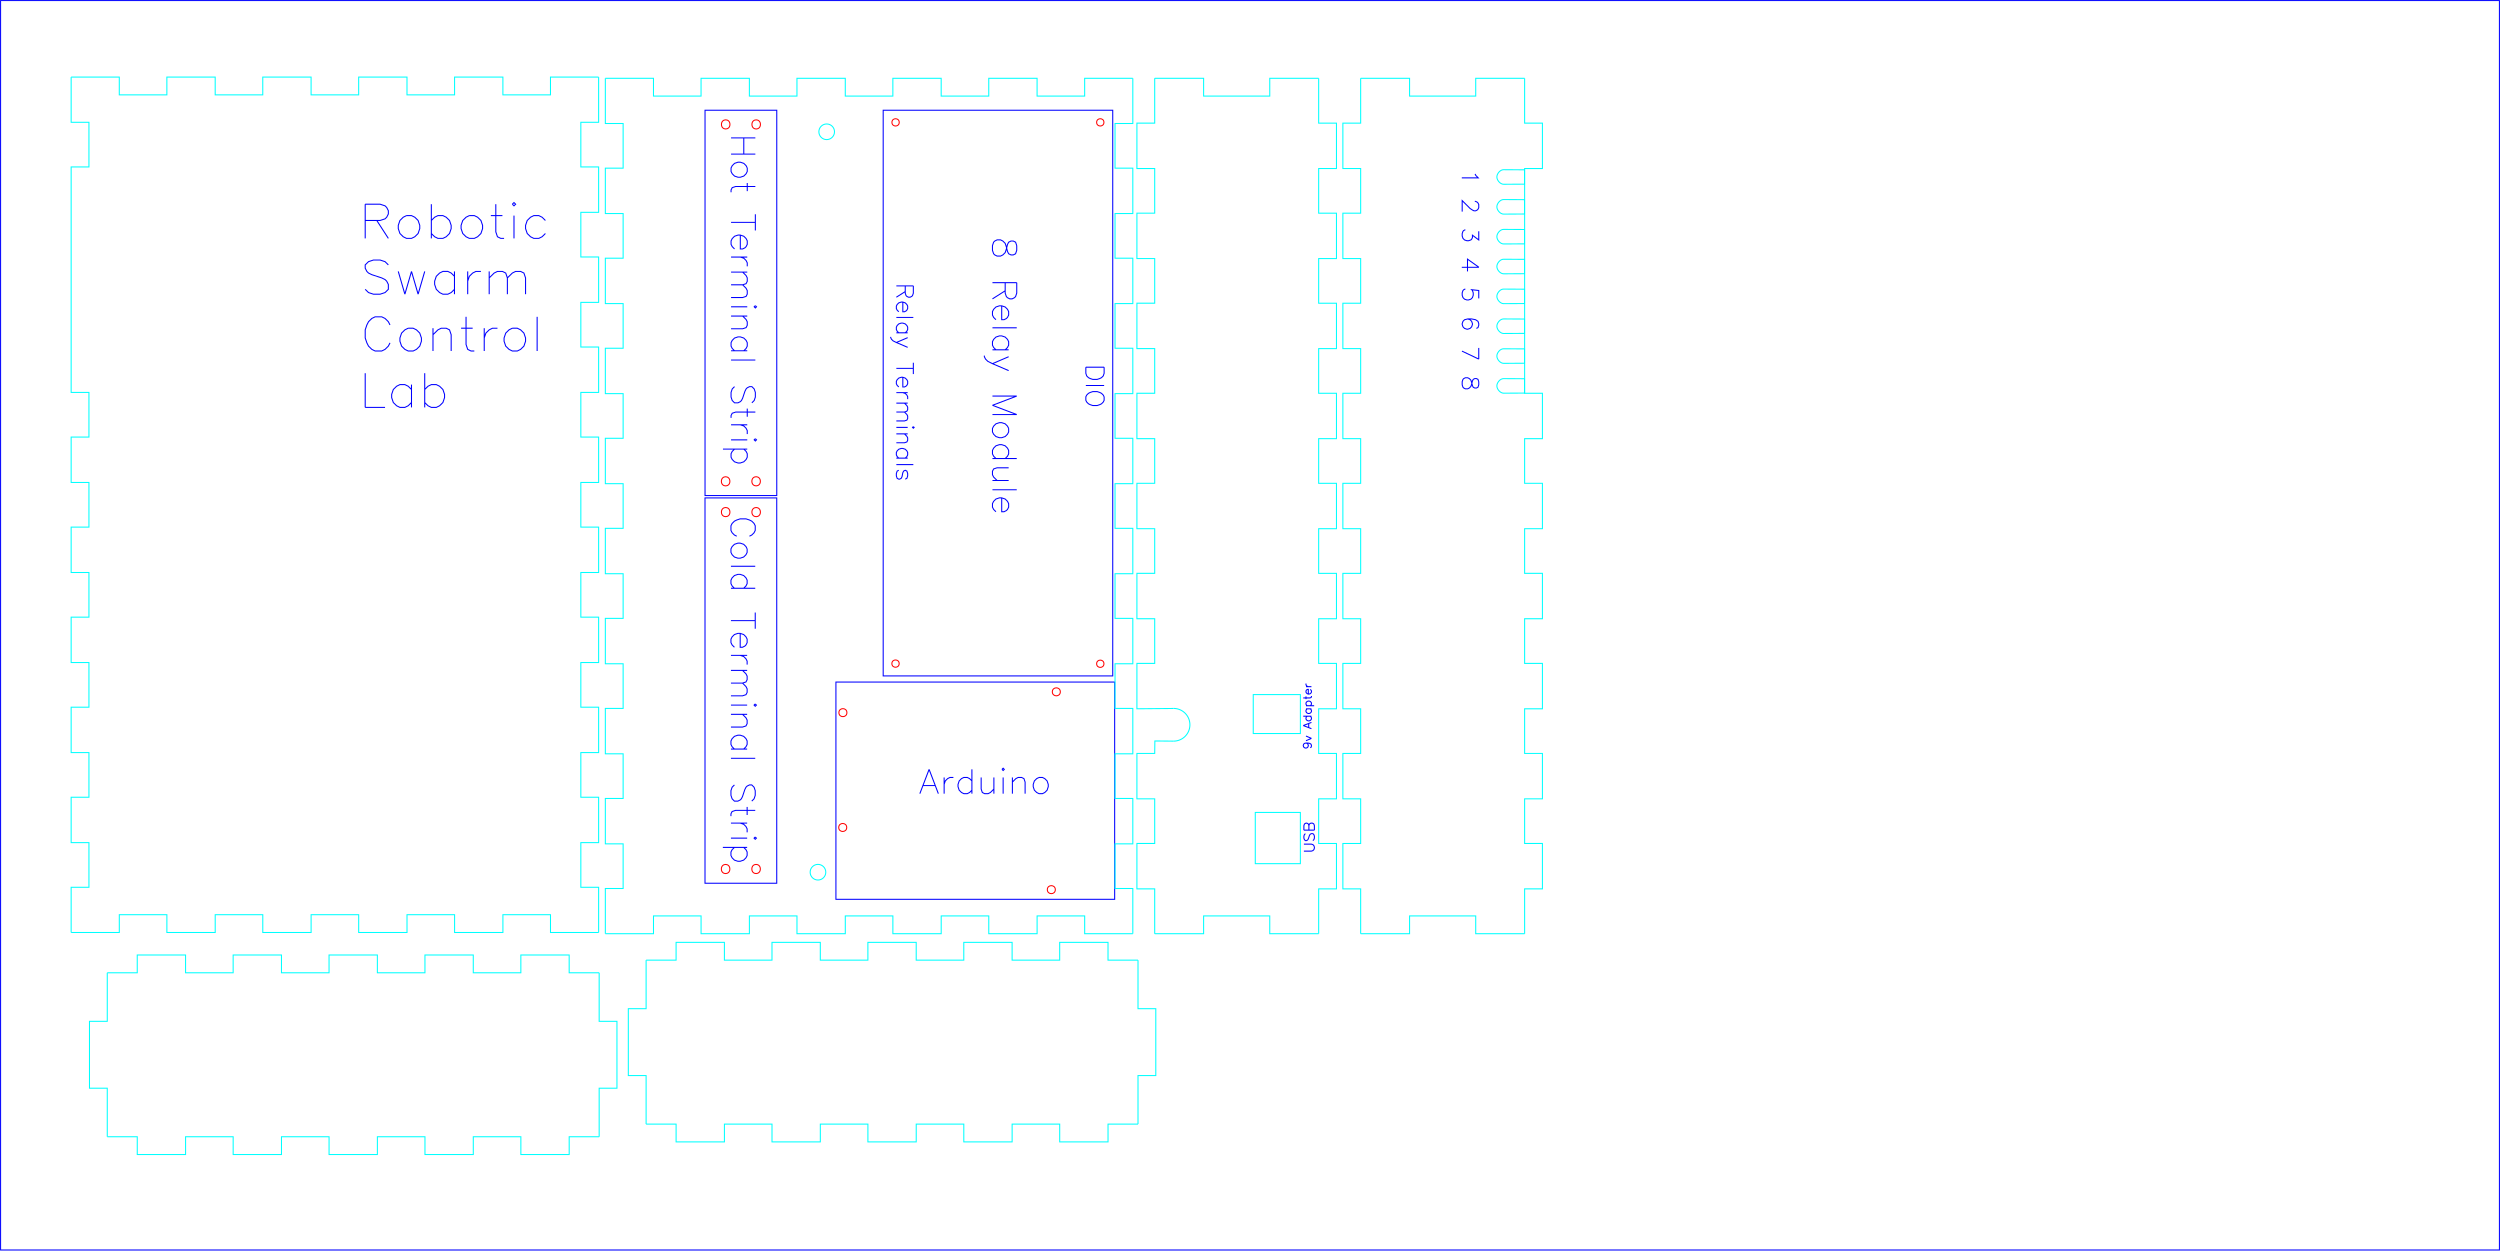 <?xml version="1.0" encoding="UTF-8" standalone="no"?>
<!-- Created with Inkscape (http://www.inkscape.org/) -->

<svg
   xmlns:dc="http://purl.org/dc/elements/1.1/"
   xmlns:cc="http://creativecommons.org/ns#"
   xmlns:rdf="http://www.w3.org/1999/02/22-rdf-syntax-ns#"
   xmlns:svg="http://www.w3.org/2000/svg"
   xmlns="http://www.w3.org/2000/svg"
   xmlns:sodipodi="http://sodipodi.sourceforge.net/DTD/sodipodi-0.dtd"
   xmlns:inkscape="http://www.inkscape.org/namespaces/inkscape"
   width="609.882mm"
   height="305.082mm"
   viewBox="0 0 2161 1081"
   id="svg2"
   version="1.1"
   inkscape:version="0.91 r13725"
   sodipodi:docname="ElectricBox.svg">
  <sodipodi:namedview
     id="base"
     pagecolor="#ffffff"
     bordercolor="#666666"
     borderopacity="1.0"
     inkscape:pageopacity="0.0"
     inkscape:pageshadow="2"
     inkscape:zoom="0.70710678"
     inkscape:cx="1129.3603"
     inkscape:cy="521.87363"
     inkscape:document-units="px"
     inkscape:current-layer="layer1"
     showgrid="false"
     fit-margin-top="0"
     fit-margin-left="0"
     fit-margin-right="0"
     fit-margin-bottom="0"
     inkscape:window-width="1920"
     inkscape:window-height="1018"
     inkscape:window-x="-8"
     inkscape:window-y="-8"
     inkscape:window-maximized="1"
     showguides="false" />
  <defs
     id="defs4" />
  <g
     transform="translate(6.214,-1.862)"
     id="layer1"
     inkscape:groupmode="layer"
     inkscape:label="Layer 1">
    <rect
       y="2.362"
       x="-5.714"
       height="1080"
       width="2160"
       id="rect4136"
       style="opacity:1;fill:none;stroke:#0000ff;stroke-width:0.9;stroke-miterlimit:4;stroke-dasharray:none;stroke-opacity:1" />
    <g
       id="g11785"
       transform="translate(400,20)"
       style="stroke-width:0.9;stroke-miterlimit:4;stroke-dasharray:none">
      <rect
         style="opacity:1;fill:none;stroke:#0000ff;stroke-width:0.9;stroke-miterlimit:4;stroke-dasharray:none;stroke-opacity:1"
         id="rect4148"
         width="240.945"
         height="187.795"
         x="316.357"
         y="571.434" />
      <g
         id="g4306"
         style="stroke-width:0.9;stroke-miterlimit:4;stroke-dasharray:none">
        <rect
           y="77.148"
           x="203.214"
           height="333.071"
           width="62.008"
           id="rect4150"
           style="opacity:1;fill:none;stroke:#0000ff;stroke-width:0.9;stroke-miterlimit:4;stroke-dasharray:none;stroke-opacity:1" />
        <ellipse
           rx="3.671"
           ry="3.953"
           cy="89.402"
           cx="221.082"
           id="path4167"
           style="opacity:1;fill:none;stroke:#ff0000;stroke-width:0.9;stroke-miterlimit:4;stroke-dasharray:none;stroke-opacity:1" />
        <ellipse
           transform="scale(-1,1)"
           rx="3.671"
           ry="3.953"
           cy="89.418"
           cx="-247.43"
           id="path4167-7"
           style="opacity:1;fill:none;stroke:#ff0000;stroke-width:0.9;stroke-miterlimit:4;stroke-dasharray:none;stroke-opacity:1" />
        <ellipse
           transform="scale(1,-1)"
           rx="3.671"
           ry="3.953"
           cy="-397.921"
           cx="221.022"
           id="path4167-3"
           style="opacity:1;fill:none;stroke:#ff0000;stroke-width:0.9;stroke-miterlimit:4;stroke-dasharray:none;stroke-opacity:1" />
        <ellipse
           transform="scale(-1,-1)"
           rx="3.671"
           ry="3.953"
           cy="-397.905"
           cx="-247.37"
           id="path4167-7-8"
           style="opacity:1;fill:none;stroke:#ff0000;stroke-width:0.9;stroke-miterlimit:4;stroke-dasharray:none;stroke-opacity:1" />
        <g
           id="g4232"
           transform="matrix(0,1,-1,0,234.711,97.065)"
           inkscape:label="Hershey Text"
           style="stroke:#0000ff;stroke-width:0.9;stroke-miterlimit:4;stroke-dasharray:none">
          <path
             id="path4234"
             transform="translate(11,0)"
             d="M -7,-12 -7,9 M 7,-12 7,9 M -7,-2 7,-2"
             style="fill:none;stroke:#0000ff;stroke-width:0.9;stroke-miterlimit:4;stroke-dasharray:none"
             inkscape:connector-curvature="0" />
          <path
             id="path4236"
             transform="translate(31,0)"
             d="m -1,-5 -2,1 -2,2 -1,3 0,2 1,3 2,2 2,1 L 2,9 4,8 6,6 7,3 7,1 6,-2 4,-4 2,-5 -1,-5"
             style="fill:none;stroke:#0000ff;stroke-width:0.9;stroke-miterlimit:4;stroke-dasharray:none"
             inkscape:connector-curvature="0" />
          <path
             id="path4238"
             transform="translate(46,0)"
             d="M 0,-12 0,5 1,8 3,9 5,9 m -8,-14 7,0"
             style="fill:none;stroke:#0000ff;stroke-width:0.9;stroke-miterlimit:4;stroke-dasharray:none"
             inkscape:connector-curvature="0" />
          <path
             id="path4240"
             transform="translate(61,0)"
             d=""
             style="fill:none;stroke:#0000ff;stroke-width:0.9;stroke-miterlimit:4;stroke-dasharray:none"
             inkscape:connector-curvature="0" />
          <path
             id="path4242"
             transform="translate(77,0)"
             d="M 0,-12 0,9 m -7,-21 14,0"
             style="fill:none;stroke:#0000ff;stroke-width:0.9;stroke-miterlimit:4;stroke-dasharray:none"
             inkscape:connector-curvature="0" />
          <path
             id="path4244"
             transform="translate(94,0)"
             d="M -6,1 6,1 6,-1 5,-3 4,-4 2,-5 l -3,0 -2,1 -2,2 -1,3 0,2 1,3 2,2 2,1 3,0 2,-1 2,-2"
             style="fill:none;stroke:#0000ff;stroke-width:0.9;stroke-miterlimit:4;stroke-dasharray:none"
             inkscape:connector-curvature="0" />
          <path
             id="path4246"
             transform="translate(110,0)"
             d="m -3,-5 0,14 m 0,-8 1,-3 2,-2 2,-1 3,0"
             style="fill:none;stroke:#0000ff;stroke-width:0.9;stroke-miterlimit:4;stroke-dasharray:none"
             inkscape:connector-curvature="0" />
          <path
             id="path4248"
             transform="translate(131,0)"
             d="m -11,-5 0,14 m 0,-10 3,-3 2,-1 3,0 2,1 1,3 0,10 m 0,-10 3,-3 2,-1 3,0 2,1 1,3 0,10"
             style="fill:none;stroke:#0000ff;stroke-width:0.9;stroke-miterlimit:4;stroke-dasharray:none"
             inkscape:connector-curvature="0" />
          <path
             id="path4250"
             transform="translate(150,0)"
             d="m -1,-12 1,1 1,-1 -1,-1 -1,1 m 1,7 0,14"
             style="fill:none;stroke:#0000ff;stroke-width:0.9;stroke-miterlimit:4;stroke-dasharray:none"
             inkscape:connector-curvature="0" />
          <path
             id="path4252"
             transform="translate(163,0)"
             d="m -5,-5 0,14 m 0,-10 3,-3 2,-1 3,0 2,1 1,3 0,10"
             style="fill:none;stroke:#0000ff;stroke-width:0.9;stroke-miterlimit:4;stroke-dasharray:none"
             inkscape:connector-curvature="0" />
          <path
             id="path4254"
             transform="translate(182,0)"
             d="M 6,-5 6,9 M 6,-2 4,-4 2,-5 l -3,0 -2,1 -2,2 -1,3 0,2 1,3 2,2 2,1 3,0 2,-1 2,-2"
             style="fill:none;stroke:#0000ff;stroke-width:0.9;stroke-miterlimit:4;stroke-dasharray:none"
             inkscape:connector-curvature="0" />
          <path
             id="path4256"
             transform="translate(196,0)"
             d="M 0,-12 0,9"
             style="fill:none;stroke:#0000ff;stroke-width:0.9;stroke-miterlimit:4;stroke-dasharray:none"
             inkscape:connector-curvature="0" />
          <path
             id="path4258"
             transform="translate(208,0)"
             d=""
             style="fill:none;stroke:#0000ff;stroke-width:0.9;stroke-miterlimit:4;stroke-dasharray:none"
             inkscape:connector-curvature="0" />
          <path
             id="path4260"
             transform="translate(226,0)"
             d="m 7,-9 -2,-2 -3,-1 -4,0 -3,1 -2,2 0,2 1,2 1,1 2,1 6,2 L 5,0 6,1 7,3 7,6 5,8 2,9 -2,9 -5,8 -7,6"
             style="fill:none;stroke:#0000ff;stroke-width:0.9;stroke-miterlimit:4;stroke-dasharray:none"
             inkscape:connector-curvature="0" />
          <path
             id="path4262"
             transform="translate(241,0)"
             d="M 0,-12 0,5 1,8 3,9 5,9 m -8,-14 7,0"
             style="fill:none;stroke:#0000ff;stroke-width:0.9;stroke-miterlimit:4;stroke-dasharray:none"
             inkscape:connector-curvature="0" />
          <path
             id="path4264"
             transform="translate(255,0)"
             d="m -3,-5 0,14 m 0,-8 1,-3 2,-2 2,-1 3,0"
             style="fill:none;stroke:#0000ff;stroke-width:0.9;stroke-miterlimit:4;stroke-dasharray:none"
             inkscape:connector-curvature="0" />
          <path
             id="path4266"
             transform="translate(265,0)"
             d="m -1,-12 1,1 1,-1 -1,-1 -1,1 m 1,7 0,14"
             style="fill:none;stroke:#0000ff;stroke-width:0.9;stroke-miterlimit:4;stroke-dasharray:none"
             inkscape:connector-curvature="0" />
          <path
             id="path4268"
             transform="translate(279,0)"
             d="m -6,-5 0,21 m 0,-18 2,-2 2,-1 3,0 2,1 2,2 L 6,1 6,3 5,6 3,8 1,9 -2,9 -4,8 -6,6"
             style="fill:none;stroke:#0000ff;stroke-width:0.9;stroke-miterlimit:4;stroke-dasharray:none"
             inkscape:connector-curvature="0" />
        </g>
      </g>
      <rect
         style="opacity:1;fill:none;stroke:#0000ff;stroke-width:0.9;stroke-miterlimit:4;stroke-dasharray:none;stroke-opacity:1"
         id="rect4150-6"
         width="62.008"
         height="333.071"
         x="203.19"
         y="412.261" />
      <ellipse
         style="opacity:1;fill:none;stroke:#ff0000;stroke-width:0.9;stroke-miterlimit:4;stroke-dasharray:none;stroke-opacity:1"
         id="path4167-1"
         cx="221.058"
         cy="424.515"
         ry="3.953"
         rx="3.671" />
      <ellipse
         style="opacity:1;fill:none;stroke:#ff0000;stroke-width:0.9;stroke-miterlimit:4;stroke-dasharray:none;stroke-opacity:1"
         id="path4167-7-3"
         cx="-247.406"
         cy="424.531"
         ry="3.953"
         rx="3.671"
         transform="scale(-1,1)" />
      <ellipse
         style="opacity:1;fill:none;stroke:#ff0000;stroke-width:0.9;stroke-miterlimit:4;stroke-dasharray:none;stroke-opacity:1"
         id="path4167-3-7"
         cx="220.998"
         cy="-733.034"
         ry="3.953"
         rx="3.671"
         transform="scale(1,-1)" />
      <ellipse
         style="opacity:1;fill:none;stroke:#ff0000;stroke-width:0.9;stroke-miterlimit:4;stroke-dasharray:none;stroke-opacity:1"
         id="path4167-7-8-2"
         cx="-247.346"
         cy="-733.018"
         ry="3.953"
         rx="3.671"
         transform="scale(-1,-1)" />
      <g
         id="g4511"
         transform="matrix(0,1,-1,0,234.615,427.349)"
         inkscape:label="Hershey Text"
         style="stroke:#0000ff;stroke-width:0.9;stroke-miterlimit:4;stroke-dasharray:none">
        <path
           id="path4513"
           transform="translate(10,0)"
           d="m 8,-7 -1,-2 -2,-2 -2,-1 -4,0 -2,1 -2,2 -1,2 -1,3 0,5 1,3 1,2 2,2 2,1 L 3,9 5,8 7,6 8,4"
           style="fill:none;stroke:#0000ff;stroke-width:0.9;stroke-miterlimit:4;stroke-dasharray:none"
           inkscape:connector-curvature="0" />
        <path
           id="path4515"
           transform="translate(30,0)"
           d="m -1,-5 -2,1 -2,2 -1,3 0,2 1,3 2,2 2,1 L 2,9 4,8 6,6 7,3 7,1 6,-2 4,-4 2,-5 -1,-5"
           style="fill:none;stroke:#0000ff;stroke-width:0.9;stroke-miterlimit:4;stroke-dasharray:none"
           inkscape:connector-curvature="0" />
        <path
           id="path4517"
           transform="translate(44,0)"
           d="M 0,-12 0,9"
           style="fill:none;stroke:#0000ff;stroke-width:0.9;stroke-miterlimit:4;stroke-dasharray:none"
           inkscape:connector-curvature="0" />
        <path
           id="path4519"
           transform="translate(57,0)"
           d="M 6,-12 6,9 M 6,-2 4,-4 2,-5 l -3,0 -2,1 -2,2 -1,3 0,2 1,3 2,2 2,1 3,0 2,-1 2,-2"
           style="fill:none;stroke:#0000ff;stroke-width:0.9;stroke-miterlimit:4;stroke-dasharray:none"
           inkscape:connector-curvature="0" />
        <path
           id="path4521"
           transform="translate(75,0)"
           d=""
           style="fill:none;stroke:#0000ff;stroke-width:0.9;stroke-miterlimit:4;stroke-dasharray:none"
           inkscape:connector-curvature="0" />
        <path
           id="path4523"
           transform="translate(91,0)"
           d="M 0,-12 0,9 m -7,-21 14,0"
           style="fill:none;stroke:#0000ff;stroke-width:0.9;stroke-miterlimit:4;stroke-dasharray:none"
           inkscape:connector-curvature="0" />
        <path
           id="path4525"
           transform="translate(108,0)"
           d="M -6,1 6,1 6,-1 5,-3 4,-4 2,-5 l -3,0 -2,1 -2,2 -1,3 0,2 1,3 2,2 2,1 3,0 2,-1 2,-2"
           style="fill:none;stroke:#0000ff;stroke-width:0.9;stroke-miterlimit:4;stroke-dasharray:none"
           inkscape:connector-curvature="0" />
        <path
           id="path4527"
           transform="translate(124,0)"
           d="m -3,-5 0,14 m 0,-8 1,-3 2,-2 2,-1 3,0"
           style="fill:none;stroke:#0000ff;stroke-width:0.9;stroke-miterlimit:4;stroke-dasharray:none"
           inkscape:connector-curvature="0" />
        <path
           id="path4529"
           transform="translate(145,0)"
           d="m -11,-5 0,14 m 0,-10 3,-3 2,-1 3,0 2,1 1,3 0,10 m 0,-10 3,-3 2,-1 3,0 2,1 1,3 0,10"
           style="fill:none;stroke:#0000ff;stroke-width:0.9;stroke-miterlimit:4;stroke-dasharray:none"
           inkscape:connector-curvature="0" />
        <path
           id="path4531"
           transform="translate(164,0)"
           d="m -1,-12 1,1 1,-1 -1,-1 -1,1 m 1,7 0,14"
           style="fill:none;stroke:#0000ff;stroke-width:0.9;stroke-miterlimit:4;stroke-dasharray:none"
           inkscape:connector-curvature="0" />
        <path
           id="path4533"
           transform="translate(177,0)"
           d="m -5,-5 0,14 m 0,-10 3,-3 2,-1 3,0 2,1 1,3 0,10"
           style="fill:none;stroke:#0000ff;stroke-width:0.9;stroke-miterlimit:4;stroke-dasharray:none"
           inkscape:connector-curvature="0" />
        <path
           id="path4535"
           transform="translate(196,0)"
           d="M 6,-5 6,9 M 6,-2 4,-4 2,-5 l -3,0 -2,1 -2,2 -1,3 0,2 1,3 2,2 2,1 3,0 2,-1 2,-2"
           style="fill:none;stroke:#0000ff;stroke-width:0.9;stroke-miterlimit:4;stroke-dasharray:none"
           inkscape:connector-curvature="0" />
        <path
           id="path4537"
           transform="translate(210,0)"
           d="M 0,-12 0,9"
           style="fill:none;stroke:#0000ff;stroke-width:0.9;stroke-miterlimit:4;stroke-dasharray:none"
           inkscape:connector-curvature="0" />
        <path
           id="path4539"
           transform="translate(222,0)"
           d=""
           style="fill:none;stroke:#0000ff;stroke-width:0.9;stroke-miterlimit:4;stroke-dasharray:none"
           inkscape:connector-curvature="0" />
        <path
           id="path4541"
           transform="translate(240,0)"
           d="m 7,-9 -2,-2 -3,-1 -4,0 -3,1 -2,2 0,2 1,2 1,1 2,1 6,2 L 5,0 6,1 7,3 7,6 5,8 2,9 -2,9 -5,8 -7,6"
           style="fill:none;stroke:#0000ff;stroke-width:0.9;stroke-miterlimit:4;stroke-dasharray:none"
           inkscape:connector-curvature="0" />
        <path
           id="path4543"
           transform="translate(255,0)"
           d="M 0,-12 0,5 1,8 3,9 5,9 m -8,-14 7,0"
           style="fill:none;stroke:#0000ff;stroke-width:0.9;stroke-miterlimit:4;stroke-dasharray:none"
           inkscape:connector-curvature="0" />
        <path
           id="path4545"
           transform="translate(269,0)"
           d="m -3,-5 0,14 m 0,-8 1,-3 2,-2 2,-1 3,0"
           style="fill:none;stroke:#0000ff;stroke-width:0.9;stroke-miterlimit:4;stroke-dasharray:none"
           inkscape:connector-curvature="0" />
        <path
           id="path4547"
           transform="translate(279,0)"
           d="m -1,-12 1,1 1,-1 -1,-1 -1,1 m 1,7 0,14"
           style="fill:none;stroke:#0000ff;stroke-width:0.9;stroke-miterlimit:4;stroke-dasharray:none"
           inkscape:connector-curvature="0" />
        <path
           id="path4549"
           d="m -6,-5 0,21 m 0,-18 2,-2 2,-1 3,0 2,1 2,2 L 6,1 6,3 5,6 3,8 1,9 -2,9 -4,8 -6,6"
           style="fill:none;stroke:#0000ff;stroke-width:0.9;stroke-miterlimit:4;stroke-dasharray:none"
           inkscape:connector-curvature="0"
           transform="translate(293,0)" />
      </g>
      <g
         id="g5743"
         transform="translate(387.897,658.9)"
         inkscape:label="Hershey Text"
         style="stroke-width:0.9;stroke-miterlimit:4;stroke-dasharray:none">
        <path
           id="path5745"
           transform="translate(9,0)"
           d="M 0,-12 -8,9 M 0,-12 8,9 M -5,2 5,2"
           style="fill:none;stroke:#0000ff;stroke-width:0.9;stroke-miterlimit:4;stroke-dasharray:none"
           inkscape:connector-curvature="0" />
        <path
           id="path5747"
           transform="translate(25,0)"
           d="m -3,-5 0,14 m 0,-8 1,-3 2,-2 2,-1 3,0"
           style="fill:none;stroke:#0000ff;stroke-width:0.9;stroke-miterlimit:4;stroke-dasharray:none"
           inkscape:connector-curvature="0" />
        <path
           id="path5749"
           transform="translate(40,0)"
           d="M 6,-12 6,9 M 6,-2 4,-4 2,-5 l -3,0 -2,1 -2,2 -1,3 0,2 1,3 2,2 2,1 3,0 2,-1 2,-2"
           style="fill:none;stroke:#0000ff;stroke-width:0.9;stroke-miterlimit:4;stroke-dasharray:none"
           inkscape:connector-curvature="0" />
        <path
           id="path5751"
           transform="translate(59,0)"
           d="M -5,-5 -5,5 -4,8 -2,9 1,9 3,8 6,5 M 6,-5 6,9"
           style="fill:none;stroke:#0000ff;stroke-width:0.9;stroke-miterlimit:4;stroke-dasharray:none"
           inkscape:connector-curvature="0" />
        <path
           id="path5753"
           transform="translate(73,0)"
           d="m -1,-12 1,1 1,-1 -1,-1 -1,1 m 1,7 0,14"
           style="fill:none;stroke:#0000ff;stroke-width:0.9;stroke-miterlimit:4;stroke-dasharray:none"
           inkscape:connector-curvature="0" />
        <path
           id="path5755"
           transform="translate(86,0)"
           d="m -5,-5 0,14 m 0,-10 3,-3 2,-1 3,0 2,1 1,3 0,10"
           style="fill:none;stroke:#0000ff;stroke-width:0.9;stroke-miterlimit:4;stroke-dasharray:none"
           inkscape:connector-curvature="0" />
        <path
           id="path5757"
           d="m -1,-5 -2,1 -2,2 -1,3 0,2 1,3 2,2 2,1 L 2,9 4,8 6,6 7,3 7,1 6,-2 4,-4 2,-5 -1,-5"
           style="fill:none;stroke:#0000ff;stroke-width:0.9;stroke-miterlimit:4;stroke-dasharray:none"
           inkscape:connector-curvature="0"
           transform="translate(105,0)" />
      </g>
      <g
         id="g10732"
         transform="translate(32,0)"
         style="stroke-width:0.9;stroke-miterlimit:4;stroke-dasharray:none">
        <rect
           y="77.148"
           x="325.214"
           height="488.976"
           width="198.425"
           id="rect4146"
           style="opacity:1;fill:none;stroke:#0000ff;stroke-width:0.9;stroke-miterlimit:4;stroke-dasharray:none;stroke-opacity:1" />
        <g
           id="g4685"
           transform="matrix(0,1,-1,0,428.661,186.214)"
           inkscape:label="Hershey Text"
           style="stroke-width:0.9;stroke-miterlimit:4;stroke-dasharray:none">
          <path
             id="path4687"
             transform="translate(10,0)"
             d="m -2,-12 -3,1 -1,2 0,2 1,2 2,1 4,1 3,1 L 6,0 7,2 7,5 6,7 5,8 2,9 -2,9 -5,8 -6,7 -7,5 l 0,-3 1,-2 2,-2 3,-1 4,-1 2,-1 1,-2 0,-2 -1,-2 -3,-1 -4,0"
             style="fill:none;stroke:#0000ff;stroke-width:0.9;stroke-miterlimit:4;stroke-dasharray:none"
             inkscape:connector-curvature="0" />
          <path
             id="path4689"
             transform="translate(28,0)"
             d=""
             style="fill:none;stroke:#000000;stroke-width:0.9;stroke-miterlimit:4;stroke-dasharray:none"
             inkscape:connector-curvature="0" />
          <path
             id="path4691"
             transform="translate(47,0)"
             d="m -7,-12 0,21 m 0,-21 9,0 3,1 1,1 1,2 0,2 -1,2 -1,1 -3,1 -9,0 m 7,0 7,11"
             style="fill:none;stroke:#0000ff;stroke-width:0.9;stroke-miterlimit:4;stroke-dasharray:none"
             inkscape:connector-curvature="0" />
          <path
             id="path4693"
             transform="translate(66,0)"
             d="M -6,1 6,1 6,-1 5,-3 4,-4 2,-5 l -3,0 -2,1 -2,2 -1,3 0,2 1,3 2,2 2,1 3,0 2,-1 2,-2"
             style="fill:none;stroke:#0000ff;stroke-width:0.9;stroke-miterlimit:4;stroke-dasharray:none"
             inkscape:connector-curvature="0" />
          <path
             id="path4695"
             transform="translate(79,0)"
             d="M 0,-12 0,9"
             style="fill:none;stroke:#0000ff;stroke-width:0.9;stroke-miterlimit:4;stroke-dasharray:none"
             inkscape:connector-curvature="0" />
          <path
             id="path4697"
             transform="translate(92,0)"
             d="M 6,-5 6,9 M 6,-2 4,-4 2,-5 l -3,0 -2,1 -2,2 -1,3 0,2 1,3 2,2 2,1 3,0 2,-1 2,-2"
             style="fill:none;stroke:#0000ff;stroke-width:0.9;stroke-miterlimit:4;stroke-dasharray:none"
             inkscape:connector-curvature="0" />
          <path
             id="path4699"
             transform="translate(110,0)"
             d="M -6,-5 0,9 M 6,-5 0,9 l -2,4 -2,2 -2,1 -1,0"
             style="fill:none;stroke:#0000ff;stroke-width:0.9;stroke-miterlimit:4;stroke-dasharray:none"
             inkscape:connector-curvature="0" />
          <path
             id="path4701"
             transform="translate(126,0)"
             d=""
             style="fill:none;stroke:#000000;stroke-width:0.9;stroke-miterlimit:4;stroke-dasharray:none"
             inkscape:connector-curvature="0" />
          <path
             id="path4703"
             transform="translate(146,0)"
             d="M -8,-12 -8,9 M -8,-12 0,9 M 8,-12 0,9 M 8,-12 8,9"
             style="fill:none;stroke:#0000ff;stroke-width:0.9;stroke-miterlimit:4;stroke-dasharray:none"
             inkscape:connector-curvature="0" />
          <path
             id="path4705"
             transform="translate(167,0)"
             d="m -1,-5 -2,1 -2,2 -1,3 0,2 1,3 2,2 2,1 L 2,9 4,8 6,6 7,3 7,1 6,-2 4,-4 2,-5 -1,-5"
             style="fill:none;stroke:#0000ff;stroke-width:0.9;stroke-miterlimit:4;stroke-dasharray:none"
             inkscape:connector-curvature="0" />
          <path
             id="path4707"
             transform="translate(186,0)"
             d="M 6,-12 6,9 M 6,-2 4,-4 2,-5 l -3,0 -2,1 -2,2 -1,3 0,2 1,3 2,2 2,1 3,0 2,-1 2,-2"
             style="fill:none;stroke:#0000ff;stroke-width:0.9;stroke-miterlimit:4;stroke-dasharray:none"
             inkscape:connector-curvature="0" />
          <path
             id="path4709"
             transform="translate(205,0)"
             d="M -5,-5 -5,5 -4,8 -2,9 1,9 3,8 6,5 M 6,-5 6,9"
             style="fill:none;stroke:#0000ff;stroke-width:0.9;stroke-miterlimit:4;stroke-dasharray:none"
             inkscape:connector-curvature="0" />
          <path
             id="path4711"
             transform="translate(219,0)"
             d="M 0,-12 0,9"
             style="fill:none;stroke:#0000ff;stroke-width:0.9;stroke-miterlimit:4;stroke-dasharray:none"
             inkscape:connector-curvature="0" />
          <path
             id="path4713"
             d="M -6,1 6,1 6,-1 5,-3 4,-4 2,-5 l -3,0 -2,1 -2,2 -1,3 0,2 1,3 2,2 2,1 3,0 2,-1 2,-2"
             style="fill:none;stroke:#0000ff;stroke-width:0.9;stroke-miterlimit:4;stroke-dasharray:none"
             inkscape:connector-curvature="0"
             transform="translate(232,0)" />
        </g>
        <g
           inkscape:label="Hershey Text"
           transform="matrix(0,0.699,-0.699,0,342.882,226.194)"
           id="g4879"
           style="stroke:#0000ff;stroke-width:1.287;stroke-miterlimit:4;stroke-dasharray:none">
          <path
             inkscape:connector-curvature="0"
             style="fill:none;stroke:#0000ff;stroke-width:1.287;stroke-miterlimit:4;stroke-dasharray:none"
             d="m -7,-12 0,21 m 0,-21 9,0 3,1 1,1 1,2 0,2 -1,2 -1,1 -3,1 -9,0 m 7,0 7,11"
             transform="translate(11,0)"
             id="path4881" />
          <path
             inkscape:connector-curvature="0"
             style="fill:none;stroke:#0000ff;stroke-width:1.287;stroke-miterlimit:4;stroke-dasharray:none"
             d="M -6,1 6,1 6,-1 5,-3 4,-4 2,-5 l -3,0 -2,1 -2,2 -1,3 0,2 1,3 2,2 2,1 3,0 2,-1 2,-2"
             transform="translate(30,0)"
             id="path4883" />
          <path
             inkscape:connector-curvature="0"
             style="fill:none;stroke:#0000ff;stroke-width:1.287;stroke-miterlimit:4;stroke-dasharray:none"
             d="M 0,-12 0,9"
             transform="translate(43,0)"
             id="path4885" />
          <path
             inkscape:connector-curvature="0"
             style="fill:none;stroke:#0000ff;stroke-width:1.287;stroke-miterlimit:4;stroke-dasharray:none"
             d="M 6,-5 6,9 M 6,-2 4,-4 2,-5 l -3,0 -2,1 -2,2 -1,3 0,2 1,3 2,2 2,1 3,0 2,-1 2,-2"
             transform="translate(56,0)"
             id="path4887" />
          <path
             inkscape:connector-curvature="0"
             style="fill:none;stroke:#0000ff;stroke-width:1.287;stroke-miterlimit:4;stroke-dasharray:none"
             d="M -6,-5 0,9 M 6,-5 0,9 l -2,4 -2,2 -2,1 -1,0"
             transform="translate(74,0)"
             id="path4889" />
          <path
             inkscape:connector-curvature="0"
             style="fill:none;stroke:#0000ff;stroke-width:1.287;stroke-miterlimit:4;stroke-dasharray:none"
             d=""
             transform="translate(90,0)"
             id="path4891" />
          <path
             inkscape:connector-curvature="0"
             style="fill:none;stroke:#0000ff;stroke-width:1.287;stroke-miterlimit:4;stroke-dasharray:none"
             d="M 0,-12 0,9 m -7,-21 14,0"
             transform="translate(106,0)"
             id="path4893" />
          <path
             inkscape:connector-curvature="0"
             style="fill:none;stroke:#0000ff;stroke-width:1.287;stroke-miterlimit:4;stroke-dasharray:none"
             d="M -6,1 6,1 6,-1 5,-3 4,-4 2,-5 l -3,0 -2,1 -2,2 -1,3 0,2 1,3 2,2 2,1 3,0 2,-1 2,-2"
             transform="translate(123,0)"
             id="path4895" />
          <path
             inkscape:connector-curvature="0"
             style="fill:none;stroke:#0000ff;stroke-width:1.287;stroke-miterlimit:4;stroke-dasharray:none"
             d="m -3,-5 0,14 m 0,-8 1,-3 2,-2 2,-1 3,0"
             transform="translate(139,0)"
             id="path4897" />
          <path
             inkscape:connector-curvature="0"
             style="fill:none;stroke:#0000ff;stroke-width:1.287;stroke-miterlimit:4;stroke-dasharray:none"
             d="m -11,-5 0,14 m 0,-10 3,-3 2,-1 3,0 2,1 1,3 0,10 m 0,-10 3,-3 2,-1 3,0 2,1 1,3 0,10"
             transform="translate(160,0)"
             id="path4899" />
          <path
             inkscape:connector-curvature="0"
             style="fill:none;stroke:#0000ff;stroke-width:1.287;stroke-miterlimit:4;stroke-dasharray:none"
             d="m -1,-12 1,1 1,-1 -1,-1 -1,1 m 1,7 0,14"
             transform="translate(179,0)"
             id="path4901" />
          <path
             inkscape:connector-curvature="0"
             style="fill:none;stroke:#0000ff;stroke-width:1.287;stroke-miterlimit:4;stroke-dasharray:none"
             d="m -5,-5 0,14 m 0,-10 3,-3 2,-1 3,0 2,1 1,3 0,10"
             transform="translate(192,0)"
             id="path4903" />
          <path
             inkscape:connector-curvature="0"
             style="fill:none;stroke:#0000ff;stroke-width:1.287;stroke-miterlimit:4;stroke-dasharray:none"
             d="M 6,-5 6,9 M 6,-2 4,-4 2,-5 l -3,0 -2,1 -2,2 -1,3 0,2 1,3 2,2 2,1 3,0 2,-1 2,-2"
             transform="translate(211,0)"
             id="path4905" />
          <path
             inkscape:connector-curvature="0"
             style="fill:none;stroke:#0000ff;stroke-width:1.287;stroke-miterlimit:4;stroke-dasharray:none"
             d="M 0,-12 0,9"
             transform="translate(225,0)"
             id="path4907" />
          <path
             inkscape:connector-curvature="0"
             style="fill:none;stroke:#0000ff;stroke-width:1.287;stroke-miterlimit:4;stroke-dasharray:none"
             d="m 6,-2 -1,-2 -3,-1 -3,0 -3,1 -1,2 1,2 2,1 L 3,2 5,3 6,5 6,6 5,8 2,9 -1,9 -4,8 -5,6"
             transform="translate(237,0)"
             id="path4909" />
        </g>
        <g
           id="g5531"
           transform="matrix(0,0.753,-0.753,0,507.158,296.262)"
           inkscape:label="Hershey Text"
           style="stroke:#0000ff;stroke-width:1.195;stroke-miterlimit:4;stroke-dasharray:none">
          <path
             id="path5533"
             transform="translate(11,0)"
             d="m -7,-12 0,21 m 0,-21 7,0 3,1 2,2 1,2 1,3 L 7,1 6,4 5,6 3,8 0,9 -7,9"
             style="fill:none;stroke:#0000ff;stroke-width:1.195;stroke-miterlimit:4;stroke-dasharray:none"
             inkscape:connector-curvature="0" />
          <path
             id="path5535"
             transform="translate(25,0)"
             d="M 0,-12 0,9"
             style="fill:none;stroke:#0000ff;stroke-width:1.195;stroke-miterlimit:4;stroke-dasharray:none"
             inkscape:connector-curvature="0" />
          <path
             id="path5537"
             transform="translate(40,0)"
             d="m -2,-12 -2,1 -2,2 -1,2 -1,3 0,5 1,3 1,2 2,2 2,1 L 2,9 4,8 6,6 7,4 8,1 8,-4 7,-7 6,-9 l -2,-2 -2,-1 -4,0"
             style="fill:none;stroke:#0000ff;stroke-width:1.195;stroke-miterlimit:4;stroke-dasharray:none"
             inkscape:connector-curvature="0" />
        </g>
        <ellipse
           ry="3.15"
           rx="3.15"
           cy="87.642"
           cx="335.927"
           id="path5872"
           style="opacity:1;fill:none;stroke:#ff0000;stroke-width:0.9;stroke-miterlimit:4;stroke-dasharray:none;stroke-opacity:1" />
        <ellipse
           transform="scale(-1,1)"
           ry="3.15"
           rx="3.15"
           cy="87.637"
           cx="-512.87"
           id="path5872-5"
           style="opacity:1;fill:none;stroke:#ff0000;stroke-width:0.9;stroke-miterlimit:4;stroke-dasharray:none;stroke-opacity:1" />
        <ellipse
           transform="scale(1,-1)"
           ry="3.15"
           rx="3.15"
           cy="-555.48"
           cx="335.876"
           id="path5872-8"
           style="opacity:1;fill:none;stroke:#ff0000;stroke-width:0.9;stroke-miterlimit:4;stroke-dasharray:none;stroke-opacity:1" />
        <ellipse
           transform="scale(-1,-1)"
           ry="3.15"
           rx="3.15"
           cy="-555.614"
           cx="-512.877"
           id="path5872-5-3"
           style="opacity:1;fill:none;stroke:#ff0000;stroke-width:0.9;stroke-miterlimit:4;stroke-dasharray:none;stroke-opacity:1" />
      </g>
      <circle
         style="opacity:1;fill:none;stroke:#ff0000;stroke-width:0.9;stroke-miterlimit:4;stroke-dasharray:none;stroke-opacity:1"
         id="path10778"
         cx="322.39"
         cy="597.877"
         r="3.458" />
      <circle
         style="opacity:1;fill:none;stroke:#ff0000;stroke-width:0.9;stroke-miterlimit:4;stroke-dasharray:none;stroke-opacity:1"
         id="path10778-8"
         cx="322.237"
         cy="697.135"
         r="3.458" />
      <circle
         style="opacity:1;fill:none;stroke:#ff0000;stroke-width:0.9;stroke-miterlimit:4;stroke-dasharray:none;stroke-opacity:1"
         id="path10778-8-6"
         cx="502.549"
         cy="750.875"
         r="3.458" />
      <circle
         style="opacity:1;fill:none;stroke:#ff0000;stroke-width:0.9;stroke-miterlimit:4;stroke-dasharray:none;stroke-opacity:1"
         id="path10778-8-2"
         cx="506.869"
         cy="579.884"
         r="3.458" />
      <g
         inkscape:label="Hershey Text"
         transform="matrix(0,-0.336,0.336,0,724.359,629.52)"
         id="g14455"
         style="stroke:#0000ff;stroke-width:2.676;stroke-miterlimit:4;stroke-dasharray:none">
        <path
           inkscape:connector-curvature="0"
           style="fill:none;stroke:#0000ff;stroke-width:2.676;stroke-miterlimit:4;stroke-dasharray:none"
           d="M 6,-5 5,-2 3,0 0,1 -1,1 -4,0 l -2,-2 -1,-3 0,-1 1,-3 2,-2 3,-1 1,0 3,1 2,2 1,4 L 6,0 5,5 3,8 0,9 -2,9 -5,8 -6,6"
           transform="translate(10,0)"
           id="path14457" />
        <path
           inkscape:connector-curvature="0"
           style="fill:none;stroke:#0000ff;stroke-width:2.676;stroke-miterlimit:4;stroke-dasharray:none"
           d="M -6,-5 0,9 M 6,-5 0,9"
           transform="translate(28,0)"
           id="path14459" />
        <path
           inkscape:connector-curvature="0"
           style="fill:none;stroke:#0000ff;stroke-width:2.676;stroke-miterlimit:4;stroke-dasharray:none"
           d=""
           transform="translate(44,0)"
           id="path14461" />
        <path
           inkscape:connector-curvature="0"
           style="fill:none;stroke:#0000ff;stroke-width:2.676;stroke-miterlimit:4;stroke-dasharray:none"
           d="M 0,-12 -8,9 M 0,-12 8,9 M -5,2 5,2"
           transform="translate(61,0)"
           id="path14463" />
        <path
           inkscape:connector-curvature="0"
           style="fill:none;stroke:#0000ff;stroke-width:2.676;stroke-miterlimit:4;stroke-dasharray:none"
           d="M 6,-12 6,9 M 6,-2 4,-4 2,-5 l -3,0 -2,1 -2,2 -1,3 0,2 1,3 2,2 2,1 3,0 2,-1 2,-2"
           transform="translate(79,0)"
           id="path14465" />
        <path
           inkscape:connector-curvature="0"
           style="fill:none;stroke:#0000ff;stroke-width:2.676;stroke-miterlimit:4;stroke-dasharray:none"
           d="M 6,-5 6,9 M 6,-2 4,-4 2,-5 l -3,0 -2,1 -2,2 -1,3 0,2 1,3 2,2 2,1 3,0 2,-1 2,-2"
           transform="translate(98,0)"
           id="path14467" />
        <path
           inkscape:connector-curvature="0"
           style="fill:none;stroke:#0000ff;stroke-width:2.676;stroke-miterlimit:4;stroke-dasharray:none"
           d="m -6,-5 0,21 m 0,-18 2,-2 2,-1 3,0 2,1 2,2 L 6,1 6,3 5,6 3,8 1,9 -2,9 -4,8 -6,6"
           transform="translate(118,0)"
           id="path14469" />
        <path
           inkscape:connector-curvature="0"
           style="fill:none;stroke:#0000ff;stroke-width:2.676;stroke-miterlimit:4;stroke-dasharray:none"
           d="M 0,-12 0,5 1,8 3,9 5,9 m -8,-14 7,0"
           transform="translate(132,0)"
           id="path14471" />
        <path
           inkscape:connector-curvature="0"
           style="fill:none;stroke:#0000ff;stroke-width:2.676;stroke-miterlimit:4;stroke-dasharray:none"
           d="M -6,1 6,1 6,-1 5,-3 4,-4 2,-5 l -3,0 -2,1 -2,2 -1,3 0,2 1,3 2,2 2,1 3,0 2,-1 2,-2"
           transform="translate(148,0)"
           id="path14473" />
        <path
           inkscape:connector-curvature="0"
           style="fill:none;stroke:#0000ff;stroke-width:2.676;stroke-miterlimit:4;stroke-dasharray:none"
           d="m -3,-5 0,14 m 0,-8 1,-3 2,-2 2,-1 3,0"
           transform="translate(164,0)"
           id="path14475" />
      </g>
      <g
         id="g14805"
         transform="matrix(0,-0.432,0.432,0,726.053,719.305)"
         inkscape:label="Hershey Text"
         style="stroke-width:2.084;stroke-miterlimit:4;stroke-dasharray:none">
        <path
           id="path14807"
           transform="translate(11,0)"
           d="m -7,-12 0,15 1,3 2,2 3,1 L 1,9 4,8 6,6 7,3 7,-12"
           style="fill:none;stroke:#0000ff;stroke-width:2.084;stroke-miterlimit:4;stroke-dasharray:none"
           inkscape:connector-curvature="0" />
        <path
           id="path14809"
           transform="translate(32,0)"
           d="m 7,-9 -2,-2 -3,-1 -4,0 -3,1 -2,2 0,2 1,2 1,1 2,1 6,2 L 5,0 6,1 7,3 7,6 5,8 2,9 -2,9 -5,8 -7,6"
           style="fill:none;stroke:#0000ff;stroke-width:2.084;stroke-miterlimit:4;stroke-dasharray:none"
           inkscape:connector-curvature="0" />
        <path
           id="path14811"
           transform="translate(53,0)"
           d="m -7,-12 0,21 m 0,-21 9,0 3,1 1,1 1,2 0,2 -1,2 -1,1 -3,1 m -9,0 9,0 3,1 L 6,0 7,2 7,5 6,7 5,8 2,9 -7,9"
           style="fill:none;stroke:#0000ff;stroke-width:2.084;stroke-miterlimit:4;stroke-dasharray:none"
           inkscape:connector-curvature="0" />
      </g>
    </g>
    <g
       id="g15065"
       transform="translate(519.743,55.948)"
       style="stroke-width:0.9;stroke-miterlimit:4;stroke-dasharray:none;stroke:#00ffff">
      <g
         transform="translate(-468,9)"
         id="g15010"
         style="stroke-width:0.9;stroke-miterlimit:4;stroke-dasharray:none;stroke:#00ffff">
        <path
           inkscape:connector-curvature="0"
           id="path9184"
           d="m 3.543,3.543 41.61,0 0,15.378 41.131,0 0,-15.378 41.769,0 0,15.378 41.131,0 0,-15.378 41.769,0 0,15.378 41.131,0 0,-15.378 41.769,0 0,15.378 41.131,0 0,-15.378 41.769,0 0,15.378 41.131,0 0,-15.378 41.61,0"
           style="fill:none;stroke:#00ffff;stroke-width:0.9;stroke-miterlimit:4;stroke-dasharray:none"
           inkscape:label="part" />
        <path
           inkscape:connector-curvature="0"
           id="path9186"
           d="m 459.496,3.543 0,39.076 -15.378,0 0,38.598 15.378,0 0,39.236 -15.378,0 0,38.598 15.378,0 0,39.236 -15.378,0 0,38.598 15.378,0 0,39.236 -15.378,0 0,38.598 15.378,0 0,39.236 -15.378,0 0,38.598 15.378,0 0,39.236 -15.378,0 0,38.598 15.378,0 0,39.236 -15.378,0 0,38.598 15.378,0 0,39.236 -15.378,0 0,38.598 15.378,0 0,39.236 -15.378,0 0,38.598 15.378,0 0,39.076"
           style="fill:none;stroke:#00ffff;stroke-width:0.9;stroke-miterlimit:4;stroke-dasharray:none"
           inkscape:label="part" />
        <path
           inkscape:connector-curvature="0"
           id="path9188"
           d="m 459.496,742.961 -41.61,0 0,-15.378 -41.131,0 0,15.378 -41.769,0 0,-15.378 -41.131,0 0,15.378 -41.769,0 0,-15.378 -41.131,0 0,15.378 -41.769,0 0,-15.378 -41.131,0 0,15.378 -41.769,0 0,-15.378 -41.131,0 0,15.378 -41.61,0"
           style="fill:none;stroke:#00ffff;stroke-width:0.9;stroke-miterlimit:4;stroke-dasharray:none"
           inkscape:label="part" />
        <path
           sodipodi:nodetypes="cccccccccccccccccccccccccccccc"
           inkscape:connector-curvature="0"
           id="path9190"
           d="m 3.543,742.961 0,-39.076 15.378,0 0,-38.598 -15.378,0 0,-39.236 15.378,0 0,-38.598 -15.378,0 0,-39.236 15.378,0 0,-38.598 -15.378,0 0,-39.236 15.378,0 0,-38.598 -15.378,0 0,-39.236 15.378,0 0,-38.598 -15.378,0 0,-39.236 15.378,0 0,-38.598 -15.378,0 0,-194.902 15.378,0 0,-38.598 -15.378,0 0,-39.076"
           style="fill:none;stroke:#00ffff;stroke-width:0.9;stroke-miterlimit:4;stroke-dasharray:none"
           inkscape:label="part" />
      </g>
    </g>
    <g
       id="g15105"
       transform="translate(-1203.471,823.817)"
       style="stroke-width:0.9;stroke-miterlimit:4;stroke-dasharray:none;stroke:#00ffff">
      <path
         inkscape:label="part"
         style="fill:none;stroke:#00ffff;stroke-width:0.9;stroke-miterlimit:4;stroke-dasharray:none"
         d="m 1289.976,18.921 25.913,0 0,-15.378 41.769,0 0,15.378 41.131,0 0,-15.378 41.769,0 0,15.378 41.131,0 0,-15.378 41.769,0 0,15.378 41.131,0 0,-15.378 41.769,0 0,15.378 41.131,0 0,-15.378 41.769,0 0,15.378 25.913,0"
         id="path9216"
         inkscape:connector-curvature="0" />
      <path
         inkscape:label="part"
         style="fill:none;stroke:#00ffff;stroke-width:0.9;stroke-miterlimit:4;stroke-dasharray:none"
         d="m 1715.173,18.921 0,41.959 15.378,0 0,57.815 -15.378,0 0,41.959"
         id="path9218"
         inkscape:connector-curvature="0" />
      <path
         inkscape:label="part"
         style="fill:none;stroke:#00ffff;stroke-width:0.9;stroke-miterlimit:4;stroke-dasharray:none"
         d="m 1715.173,160.654 -25.913,0 0,15.378 -41.769,0 0,-15.378 -41.131,0 0,15.378 -41.769,0 0,-15.378 -41.131,0 0,15.378 -41.769,0 0,-15.378 -41.131,0 0,15.378 -41.769,0 0,-15.378 -41.131,0 0,15.378 -41.769,0 0,-15.378 -25.913,0"
         id="path9220"
         inkscape:connector-curvature="0" />
      <path
         inkscape:label="part"
         style="fill:none;stroke:#00ffff;stroke-width:0.9;stroke-miterlimit:4;stroke-dasharray:none"
         d="m 1289.976,160.654 0,-41.959 -15.378,0 0,-57.815 15.378,0 0,-41.959"
         id="path9222"
         inkscape:connector-curvature="0" />
    </g>
    <g
       id="g15111"
       transform="translate(-1197.194,812.889)"
       style="stroke-width:0.9;stroke-miterlimit:4;stroke-dasharray:none;stroke:#00ffff">
      <path
         inkscape:label="part"
         style="fill:none;stroke:#00ffff;stroke-width:0.9;stroke-miterlimit:4;stroke-dasharray:none"
         d="m 1749.472,18.921 25.913,0 0,-15.378 41.769,0 0,15.378 41.131,0 0,-15.378 41.769,0 0,15.378 41.131,0 0,-15.378 41.769,0 0,15.378 41.131,0 0,-15.378 41.769,0 0,15.378 41.131,0 0,-15.378 41.769,0 0,15.378 25.913,0"
         id="path9224"
         inkscape:connector-curvature="0" />
      <path
         inkscape:label="part"
         style="fill:none;stroke:#00ffff;stroke-width:0.9;stroke-miterlimit:4;stroke-dasharray:none"
         d="m 2174.669,18.921 0,41.959 15.378,0 0,57.815 -15.378,0 0,41.959"
         id="path9226"
         inkscape:connector-curvature="0" />
      <path
         inkscape:label="part"
         style="fill:none;stroke:#00ffff;stroke-width:0.9;stroke-miterlimit:4;stroke-dasharray:none"
         d="m 2174.669,160.654 -25.913,0 0,15.378 -41.769,0 0,-15.378 -41.131,0 0,15.378 -41.769,0 0,-15.378 -41.131,0 0,15.378 -41.769,0 0,-15.378 -41.131,0 0,15.378 -41.769,0 0,-15.378 -41.131,0 0,15.378 -41.769,0 0,-15.378 -25.913,0"
         id="path9228"
         inkscape:connector-curvature="0" />
      <path
         inkscape:label="part"
         style="fill:none;stroke:#00ffff;stroke-width:0.9;stroke-miterlimit:4;stroke-dasharray:none"
         d="m 1749.472,160.654 0,-41.959 -15.378,0 0,-57.815 15.378,0 0,-41.959"
         id="path9230"
         inkscape:connector-curvature="0" />
    </g>
    <g
       id="g15150"
       transform="translate(54,66)"
       style="stroke-width:0.9;stroke-miterlimit:4;stroke-dasharray:none;stroke:#00ffff">
      <g
         style="stroke:#00ffff;stroke-width:0.9;stroke-miterlimit:4;stroke-dasharray:none"
         id="g15094">
        <g
           style="stroke:#00ffff;stroke-width:0.9;stroke-miterlimit:4;stroke-dasharray:none"
           id="g14315"
           transform="matrix(-1,0,0,1,2017.559,0)">
          <path
             inkscape:connector-curvature="0"
             inkscape:label="part"
             style="fill:none;stroke:#00ffff;stroke-width:0.9;stroke-miterlimit:4;stroke-dasharray:none"
             d="m 937.913,3.543 42.278,0 0,15.378 57.177,0 0,-15.378 42.278,0"
             id="path9200" />
          <path
             inkscape:connector-curvature="0"
             inkscape:label="part"
             style="fill:none;stroke:#00ffff;stroke-width:0.9;stroke-miterlimit:4;stroke-dasharray:none"
             d="m 1079.646,3.543 0,38.757 15.378,0 0,39.236 -15.378,0 0,38.598 15.378,0 0,39.236 -15.378,0 0,38.598 15.378,0 0,39.236 -15.378,0 0,38.598 15.378,0 0,39.236 -15.378,0 0,38.598 15.378,0 0,39.236 -15.378,0 0,38.598 15.378,0 0,39.236 -15.378,0 0,38.598 15.378,0 0,39.236 -15.491,-0.135 -16.235,-0.135"
             id="path9202"
             sodipodi:nodetypes="cccccccccccccccccccccccccccccc" />
          <path
             inkscape:connector-curvature="0"
             inkscape:label="part"
             style="fill:none;stroke:#00ffff;stroke-width:0.9;stroke-miterlimit:4;stroke-dasharray:none"
             d="m 1079.646,742.961 -42.278,0 0,-15.378 -57.177,0 0,15.378 -42.278,0"
             id="path9204" />
          <path
             inkscape:label="part"
             style="fill:none;stroke:#00ffff;stroke-width:0.9;stroke-miterlimit:4;stroke-dasharray:none"
             d="m 937.913,742.961 0,-38.757 -15.378,0 0,-39.236 15.378,0 0,-38.598 -15.378,0 0,-39.236 15.378,0 0,-38.598 -15.378,0 0,-39.236 15.378,0 0,-38.598 -15.378,0 0,-39.236 15.378,0 0,-38.598 -15.378,0 0,-39.236 15.378,0 0,-38.598 -15.378,0 0,-39.236 15.378,0 0,-38.598 -15.378,0 0,-39.236 15.378,0 0,-38.598 -15.378,0 0,-39.236 15.378,0 0,-38.598 -15.378,0 0,-39.236 15.378,0 0,-38.757"
             id="path9206"
             inkscape:connector-curvature="0" />
          <rect
             y="638.125"
             x="953.734"
             height="44.291"
             width="38.976"
             id="rect14311"
             style="opacity:1;fill:none;stroke:#00ffff;stroke-width:0.9;stroke-miterlimit:4;stroke-dasharray:none;stroke-opacity:1" />
          <rect
             y="536.269"
             x="953.721"
             height="33.661"
             width="40.748"
             id="rect14313"
             style="opacity:1;fill:none;stroke:#00ffff;stroke-width:0.9;stroke-miterlimit:4;stroke-dasharray:none;stroke-opacity:1" />
        </g>
        <path
           style="opacity:1;fill:none;stroke:#00ffff;stroke-width:0.9;stroke-miterlimit:4;stroke-dasharray:none;stroke-opacity:1"
           id="path14323"
           sodipodi:type="arc"
           sodipodi:cx="954.21155"
           sodipodi:cy="562.36218"
           sodipodi:rx="14.134282"
           sodipodi:ry="14.134281"
           sodipodi:start="4.7134348"
           sodipodi:end="1.5677111"
           d="m 954.226,548.228 a 14.134,14.134 0 0 1 14.119,14.12 14.134,14.134 0 0 1 -14.091,14.149"
           sodipodi:open="true" />
        <path
           style="opacity:1;fill:none;stroke:#00ffff;stroke-width:0.9;stroke-miterlimit:4;stroke-dasharray:none;stroke-opacity:1"
           d="m 954.261,576.499 -16.204,-0.137 -0.144,10.773 -15.378,0 0,39.236 15.378,0 0,38.598 -15.378,0 0,39.236 15.378,0 0,38.757"
           id="rect14325"
           inkscape:connector-curvature="0"
           sodipodi:nodetypes="ccccccccccc" />
      </g>
    </g>
    <g
       id="g15072"
       transform="translate(886,64)"
       style="stroke-width:0.9;stroke-miterlimit:4;stroke-dasharray:none;stroke:#00ffff">
      <path
         inkscape:label="part"
         style="fill:none;stroke:#00ffff;stroke-width:0.9;stroke-miterlimit:4;stroke-dasharray:none"
         d="m 283.945,5.543 42.278,0 0,15.378 57.177,0 0,-15.378 42.278,0"
         id="path9208"
         inkscape:connector-curvature="0" />
      <path
         sodipodi:nodetypes="cccccccccccccccccccccccccccccc"
         inkscape:label="part"
         style="fill:none;stroke:#00ffff;stroke-width:0.9;stroke-miterlimit:4;stroke-dasharray:none"
         d="m 425.677,5.543 0,38.757 15.378,0 0,39.236 -15.378,0 c 0,0 0,116.705 0,194.265 l 15.378,0 0,39.236 -15.378,0 0,38.598 15.378,0 0,39.236 -15.378,0 0,38.598 15.378,0 0,39.236 -15.378,0 0,38.598 15.378,0 0,39.236 -15.378,0 0,38.598 15.378,0 0,39.236 -15.378,0 0,38.598 15.378,0 0,39.236 -15.378,0 0,38.757"
         id="path9210"
         inkscape:connector-curvature="0" />
      <path
         inkscape:label="part"
         style="fill:none;stroke:#00ffff;stroke-width:0.9;stroke-miterlimit:4;stroke-dasharray:none"
         d="m 425.677,744.961 -42.278,0 0,-15.378 -57.177,0 0,15.378 -42.278,0"
         id="path9212"
         inkscape:connector-curvature="0" />
      <path
         inkscape:label="part"
         style="fill:none;stroke:#00ffff;stroke-width:0.9;stroke-miterlimit:4;stroke-dasharray:none"
         d="m 283.945,744.961 0,-38.757 -15.378,0 0,-39.236 15.378,0 0,-38.598 -15.378,0 0,-39.236 15.378,0 0,-38.598 -15.378,0 0,-39.236 15.378,0 0,-38.598 -15.378,0 0,-39.236 15.378,0 0,-38.598 -15.378,0 0,-39.236 15.378,0 0,-38.598 -15.378,0 0,-39.236 15.378,0 0,-38.598 -15.378,0 0,-39.236 15.378,0 0,-38.598 -15.378,0 0,-39.236 15.378,0 0,-38.598 -15.378,0 0,-39.236 15.378,0 0,-38.757"
         id="path9214"
         inkscape:connector-curvature="0" />
      <path
         sodipodi:nodetypes="cszscc"
         inkscape:connector-curvature="0"
         id="rect15022"
         d="m 425.592,84.644 -18.172,-0.088 c -2.839,-0.014 -5.756,3.44 -5.745,6.289 0.011,2.849 2.974,6.303 5.834,6.289 l 18.084,-0.088 z"
         style="opacity:1;fill:none;stroke:#00ffff;stroke-width:0.9;stroke-miterlimit:4;stroke-dasharray:none;stroke-opacity:1" />
      <path
         style="opacity:1;fill:none;stroke:#00ffff;stroke-width:0.9;stroke-miterlimit:4;stroke-dasharray:none;stroke-opacity:1"
         d="m 425.592,110.443 -18.172,-0.088 c -2.839,-0.014 -5.756,3.44 -5.745,6.289 0.011,2.849 2.974,6.303 5.834,6.289 l 18.084,-0.088 z"
         id="use15047"
         inkscape:connector-curvature="0"
         sodipodi:nodetypes="cszscc" />
      <path
         style="opacity:1;fill:none;stroke:#00ffff;stroke-width:0.9;stroke-miterlimit:4;stroke-dasharray:none;stroke-opacity:1"
         d="m 425.592,136.242 -18.172,-0.088 c -2.839,-0.014 -5.756,3.44 -5.745,6.289 0.011,2.849 2.974,6.303 5.834,6.289 l 18.084,-0.088 z"
         id="use15049"
         inkscape:connector-curvature="0"
         sodipodi:nodetypes="cszscc" />
      <path
         style="opacity:1;fill:none;stroke:#00ffff;stroke-width:0.9;stroke-miterlimit:4;stroke-dasharray:none;stroke-opacity:1"
         d="m 425.592,162.041 -18.172,-0.088 c -2.839,-0.014 -5.756,3.44 -5.745,6.289 0.011,2.849 2.974,6.303 5.834,6.289 l 18.084,-0.088 z"
         id="use15051"
         inkscape:connector-curvature="0"
         sodipodi:nodetypes="cszscc" />
      <path
         style="opacity:1;fill:none;stroke:#00ffff;stroke-width:0.9;stroke-miterlimit:4;stroke-dasharray:none;stroke-opacity:1"
         d="m 425.592,187.84 -18.172,-0.088 c -2.839,-0.014 -5.756,3.44 -5.745,6.289 0.011,2.849 2.974,6.303 5.834,6.289 l 18.084,-0.088 z"
         id="use15053"
         inkscape:connector-curvature="0"
         sodipodi:nodetypes="cszscc" />
      <path
         style="opacity:1;fill:none;stroke:#00ffff;stroke-width:0.9;stroke-miterlimit:4;stroke-dasharray:none;stroke-opacity:1"
         d="m 425.592,213.639 -18.172,-0.088 c -2.839,-0.014 -5.756,3.44 -5.745,6.289 0.011,2.849 2.974,6.303 5.834,6.289 l 18.084,-0.088 z"
         id="use15055"
         inkscape:connector-curvature="0"
         sodipodi:nodetypes="cszscc" />
      <path
         style="opacity:1;fill:none;stroke:#00ffff;stroke-width:0.9;stroke-miterlimit:4;stroke-dasharray:none;stroke-opacity:1"
         d="m 425.592,239.438 -18.172,-0.088 c -2.839,-0.014 -5.756,3.44 -5.745,6.289 0.011,2.849 2.974,6.303 5.834,6.289 l 18.084,-0.088 z"
         id="use15057"
         inkscape:connector-curvature="0"
         sodipodi:nodetypes="cszscc" />
      <path
         style="opacity:1;fill:none;stroke:#00ffff;stroke-width:0.9;stroke-miterlimit:4;stroke-dasharray:none;stroke-opacity:1"
         d="m 425.592,265.237 -18.172,-0.088 c -2.839,-0.014 -5.756,3.44 -5.745,6.289 0.011,2.849 2.974,6.303 5.834,6.289 l 18.084,-0.088 z"
         id="use15059"
         inkscape:connector-curvature="0"
         sodipodi:nodetypes="cszscc" />
    </g>
    <g
       id="g15162"
       transform="translate(54,66)"
       style="stroke-width:0.9;stroke-miterlimit:4;stroke-dasharray:none;stroke:#00ffff">
      <g
         id="g15088"
         style="stroke-width:0.9;stroke-miterlimit:4;stroke-dasharray:none;stroke:#00ffff">
        <path
           id="path9192"
           d="m 463.039,3.543 41.61,0 0,15.378 41.131,0 0,-15.378 41.769,0 0,15.378 41.131,0 0,-15.378 41.769,0 0,15.378 41.131,0 0,-15.378 41.769,0 0,15.378 41.131,0 0,-15.378 41.769,0 0,15.378 41.131,0 0,-15.378 41.61,0"
           style="fill:none;stroke:#00ffff;stroke-width:0.9;stroke-miterlimit:4;stroke-dasharray:none"
           inkscape:label="part"
           inkscape:connector-curvature="0" />
        <path
           id="path9194"
           d="m 918.992,3.543 0,39.076 -15.378,0 0,38.598 15.378,0 0,39.236 -15.378,0 0,38.598 15.378,0 0,39.236 -15.378,0 0,38.598 15.378,0 0,39.236 -15.378,0 0,38.598 15.378,0 0,39.236 -15.378,0 0,38.598 15.378,0 0,39.236 -15.378,0 0,38.598 15.378,0 0,39.236 -15.378,0 0,38.598 15.378,0 0,39.236 -15.378,0 0,38.598 15.378,0 0,39.236 -15.378,0 0,38.598 15.378,0 0,39.076"
           style="fill:none;stroke:#00ffff;stroke-width:0.9;stroke-miterlimit:4;stroke-dasharray:none"
           inkscape:label="part"
           inkscape:connector-curvature="0" />
        <path
           id="path9196"
           d="m 918.992,742.961 -41.61,0 0,-15.378 -41.131,0 0,15.378 -41.769,0 0,-15.378 -41.131,0 0,15.378 -41.769,0 0,-15.378 -41.131,0 0,15.378 -41.769,0 0,-15.378 -41.131,0 0,15.378 -41.769,0 0,-15.378 -41.131,0 0,15.378 -41.61,0"
           style="fill:none;stroke:#00ffff;stroke-width:0.9;stroke-miterlimit:4;stroke-dasharray:none"
           inkscape:label="part"
           inkscape:connector-curvature="0" />
        <path
           id="path9198"
           d="m 463.039,742.961 0,-39.076 15.378,0 0,-38.598 -15.378,0 0,-39.236 15.378,0 0,-38.598 -15.378,0 0,-39.236 15.378,0 0,-38.598 -15.378,0 0,-39.236 15.378,0 0,-38.598 -15.378,0 0,-39.236 15.378,0 0,-38.598 -15.378,0 0,-39.236 15.378,0 0,-38.598 -15.378,0 0,-39.236 15.378,0 0,-38.598 -15.378,0 0,-39.236 15.378,0 0,-38.598 -15.378,0 0,-39.236 15.378,0 0,-38.598 -15.378,0 0,-39.076"
           style="fill:none;stroke:#00ffff;stroke-width:0.9;stroke-miterlimit:4;stroke-dasharray:none"
           inkscape:label="part"
           inkscape:connector-curvature="0" />
      </g>
      <ellipse
         ry="6.757"
         rx="6.757"
         cy="49.776"
         cx="654.372"
         id="path15133"
         style="opacity:1;fill:none;stroke:#00ffff;stroke-width:0.9;stroke-miterlimit:4;stroke-dasharray:none;stroke-opacity:1" />
      <ellipse
         ry="6.757"
         rx="6.757"
         cy="689.795"
         cx="646.834"
         id="path15133-1"
         style="opacity:1;fill:none;stroke:#00ffff;stroke-width:0.9;stroke-miterlimit:4;stroke-dasharray:none;stroke-opacity:1" />
    </g>
    <g
       id="g18325"
       transform="matrix(-1,0,0,-1,2529.511,490.182)"
       style="stroke:#0000ff;stroke-width:0.9;stroke-miterlimit:4;stroke-dasharray:none">
      <g
         id="g15357"
         transform="matrix(0,-0.675,0.675,0,1266.074,342.008)"
         inkscape:label="Hershey Text"
         style="stroke:#0000ff;stroke-width:1.332;stroke-miterlimit:4;stroke-dasharray:none">
        <path
           id="path15359"
           transform="translate(10,0)"
           d="m -4,-8 2,-1 3,-3 0,21"
           style="fill:none;stroke:#0000ff;stroke-width:1.332;stroke-miterlimit:4;stroke-dasharray:none"
           inkscape:connector-curvature="0" />
      </g>
      <g
         inkscape:label="Hershey Text"
         transform="matrix(0,-0.682,0.682,0,1265.676,316.984)"
         id="g15755"
         style="stroke:#0000ff;stroke-width:1.32;stroke-miterlimit:4;stroke-dasharray:none">
        <path
           inkscape:connector-curvature="0"
           style="fill:none;stroke:#0000ff;stroke-width:1.32;stroke-miterlimit:4;stroke-dasharray:none"
           d="m -6,-7 0,-1 1,-2 1,-1 2,-1 4,0 2,1 1,1 1,2 0,2 L 5,-4 3,-1 -7,9 7,9"
           transform="translate(10,0)"
           id="path15757" />
      </g>
      <g
         id="g16139"
         transform="matrix(0,-0.682,0.682,0,1265.676,291.817)"
         inkscape:label="Hershey Text"
         style="stroke:#0000ff;stroke-width:1.32;stroke-miterlimit:4;stroke-dasharray:none">
        <path
           id="path16141"
           transform="translate(10,0)"
           d="m -5,-12 11,0 -6,8 3,0 2,1 1,1 L 7,1 7,3 6,6 4,8 1,9 -2,9 -5,8 -6,7 -7,5"
           style="fill:none;stroke:#0000ff;stroke-width:1.32;stroke-miterlimit:4;stroke-dasharray:none"
           inkscape:connector-curvature="0" />
      </g>
      <g
         inkscape:label="Hershey Text"
         transform="matrix(0,-0.705,0.705,0,1265.812,266.44)"
         id="g16527"
         style="stroke:#0000ff;stroke-width:1.277;stroke-miterlimit:4;stroke-dasharray:none">
        <path
           inkscape:connector-curvature="0"
           style="fill:none;stroke:#0000ff;stroke-width:1.277;stroke-miterlimit:4;stroke-dasharray:none"
           d="M 3,-12 -7,2 8,2 M 3,-12 3,9"
           transform="translate(10,0)"
           id="path16529" />
      </g>
      <g
         id="g16919"
         transform="matrix(0,-0.682,0.682,0,1265.676,240.624)"
         inkscape:label="Hershey Text"
         style="stroke:#0000ff;stroke-width:1.32;stroke-miterlimit:4;stroke-dasharray:none">
        <path
           id="path16921"
           transform="translate(10,0)"
           d="m 5,-12 -10,0 -1,9 1,-1 3,-1 3,0 3,1 2,2 L 7,1 7,3 6,6 4,8 1,9 -2,9 -5,8 -6,7 -7,5"
           style="fill:none;stroke:#0000ff;stroke-width:1.32;stroke-miterlimit:4;stroke-dasharray:none"
           inkscape:connector-curvature="0" />
      </g>
      <g
         inkscape:label="Hershey Text"
         transform="matrix(0,-0.682,0.682,0,1265.676,215.351)"
         id="g17315"
         style="stroke:#0000ff;stroke-width:1.32;stroke-miterlimit:4;stroke-dasharray:none">
        <path
           inkscape:connector-curvature="0"
           style="fill:none;stroke:#0000ff;stroke-width:1.32;stroke-miterlimit:4;stroke-dasharray:none"
           d="m 6,-9 -1,-2 -3,-1 -2,0 -3,1 -2,3 -1,5 0,5 1,4 2,2 L 0,9 1,9 4,8 6,6 7,3 7,2 6,-1 4,-3 1,-4 l -1,0 -3,1 -2,2 -1,3"
           transform="translate(10,0)"
           id="path17317" />
      </g>
      <g
         id="g17715"
         transform="matrix(0,-0.691,0.691,0,1265.787,189.659)"
         inkscape:label="Hershey Text"
         style="stroke:#0000ff;stroke-width:1.303;stroke-miterlimit:4;stroke-dasharray:none">
        <path
           id="path17717"
           transform="translate(10,0)"
           d="M 7,-12 -3,9 m -4,-21 14,0"
           style="fill:none;stroke:#0000ff;stroke-width:1.303;stroke-miterlimit:4;stroke-dasharray:none"
           inkscape:connector-curvature="0" />
      </g>
      <g
         inkscape:label="Hershey Text"
         transform="matrix(0,-0.682,0.682,0,1265.676,163.817)"
         id="g18119"
         style="stroke:#0000ff;stroke-width:1.32;stroke-miterlimit:4;stroke-dasharray:none">
        <path
           inkscape:connector-curvature="0"
           style="fill:none;stroke:#0000ff;stroke-width:1.32;stroke-miterlimit:4;stroke-dasharray:none"
           d="m -2,-12 -3,1 -1,2 0,2 1,2 2,1 4,1 3,1 L 6,0 7,2 7,5 6,7 5,8 2,9 -2,9 -5,8 -6,7 -7,5 l 0,-3 1,-2 2,-2 3,-1 4,-1 2,-1 1,-2 0,-2 -1,-2 -3,-1 -4,0"
           transform="translate(10,0)"
           id="path18121" />
      </g>
    </g>
    <g
       id="g5003"
       transform="matrix(1.429,0,0,1.407,303.751,195.258)"
       inkscape:label="Hershey Text"
       style="stroke-width:0.635;stroke-miterlimit:4;stroke-dasharray:none;stroke:#0000ff">
      <path
         inkscape:connector-curvature="0"
         id="path5005"
         transform="translate(11,0)"
         style="fill:none;stroke:#0000ff;stroke-width:0.635;stroke-miterlimit:4;stroke-dasharray:none"
         d="m -7,-12 0,21 m 0,-21 9,0 3,1 1,1 1,2 0,2 -1,2 -1,1 -3,1 -9,0 m 7,0 7,11" />
      <path
         inkscape:connector-curvature="0"
         id="path5007"
         transform="translate(30,0)"
         style="fill:none;stroke:#0000ff;stroke-width:0.635;stroke-miterlimit:4;stroke-dasharray:none"
         d="m -1,-5 -2,1 -2,2 -1,3 0,2 1,3 2,2 2,1 L 2,9 4,8 6,6 7,3 7,1 6,-2 4,-4 2,-5 -1,-5" />
      <path
         inkscape:connector-curvature="0"
         id="path5009"
         transform="translate(50,0)"
         style="fill:none;stroke:#0000ff;stroke-width:0.635;stroke-miterlimit:4;stroke-dasharray:none"
         d="m -6,-12 0,21 m 0,-11 2,-2 2,-1 3,0 2,1 2,2 L 6,1 6,3 5,6 3,8 1,9 -2,9 -4,8 -6,6" />
      <path
         inkscape:connector-curvature="0"
         id="path5011"
         transform="translate(68,0)"
         style="fill:none;stroke:#0000ff;stroke-width:0.635;stroke-miterlimit:4;stroke-dasharray:none"
         d="m -1,-5 -2,1 -2,2 -1,3 0,2 1,3 2,2 2,1 L 2,9 4,8 6,6 7,3 7,1 6,-2 4,-4 2,-5 -1,-5" />
      <path
         inkscape:connector-curvature="0"
         id="path5013"
         transform="translate(83,0)"
         style="fill:none;stroke:#0000ff;stroke-width:0.635;stroke-miterlimit:4;stroke-dasharray:none"
         d="M 0,-12 0,5 1,8 3,9 5,9 m -8,-14 7,0" />
      <path
         inkscape:connector-curvature="0"
         id="path5015"
         transform="translate(94,0)"
         style="fill:none;stroke:#0000ff;stroke-width:0.635;stroke-miterlimit:4;stroke-dasharray:none"
         d="m -1,-12 1,1 1,-1 -1,-1 -1,1 m 1,7 0,14" />
      <path
         inkscape:connector-curvature="0"
         id="path5017"
         transform="translate(107,0)"
         style="fill:none;stroke:#0000ff;stroke-width:0.635;stroke-miterlimit:4;stroke-dasharray:none"
         d="m 6,-2 -2,-2 -2,-1 -3,0 -2,1 -2,2 -1,3 0,2 1,3 2,2 2,1 3,0 2,-1 2,-2" />
    </g>
    <g
       inkscape:label="Hershey Text"
       transform="matrix(1.429,0,0,1.407,305.18,243.508)"
       id="g5019"
       style="stroke-width:0.635;stroke-miterlimit:4;stroke-dasharray:none;stroke:#0000ff">
      <path
         inkscape:connector-curvature="0"
         d="m 7,-9 -2,-2 -3,-1 -4,0 -3,1 -2,2 0,2 1,2 1,1 2,1 6,2 L 5,0 6,1 7,3 7,6 5,8 2,9 -2,9 -5,8 -7,6"
         style="fill:none;stroke:#0000ff;stroke-width:0.635;stroke-miterlimit:4;stroke-dasharray:none"
         transform="translate(10,0)"
         id="path5021" />
      <path
         inkscape:connector-curvature="0"
         d="M -8,-5 -4,9 M 0,-5 -4,9 M 0,-5 4,9 M 8,-5 4,9"
         style="fill:none;stroke:#0000ff;stroke-width:0.635;stroke-miterlimit:4;stroke-dasharray:none"
         transform="translate(31,0)"
         id="path5023" />
      <path
         inkscape:connector-curvature="0"
         d="M 6,-5 6,9 M 6,-2 4,-4 2,-5 l -3,0 -2,1 -2,2 -1,3 0,2 1,3 2,2 2,1 3,0 2,-1 2,-2"
         style="fill:none;stroke:#0000ff;stroke-width:0.635;stroke-miterlimit:4;stroke-dasharray:none"
         transform="translate(51,0)"
         id="path5025" />
      <path
         inkscape:connector-curvature="0"
         d="m -3,-5 0,14 m 0,-8 1,-3 2,-2 2,-1 3,0"
         style="fill:none;stroke:#0000ff;stroke-width:0.635;stroke-miterlimit:4;stroke-dasharray:none"
         transform="translate(68,0)"
         id="path5027" />
      <path
         inkscape:connector-curvature="0"
         d="m -11,-5 0,14 m 0,-10 3,-3 2,-1 3,0 2,1 1,3 0,10 m 0,-10 3,-3 2,-1 3,0 2,1 1,3 0,10"
         style="fill:none;stroke:#0000ff;stroke-width:0.635;stroke-miterlimit:4;stroke-dasharray:none"
         transform="translate(89,0)"
         id="path5029" />
    </g>
    <g
       id="g5031"
       transform="matrix(1.429,0,0,1.407,305.18,292.607)"
       inkscape:label="Hershey Text"
       style="stroke-width:0.635;stroke-miterlimit:4;stroke-dasharray:none;stroke:#0000ff">
      <path
         inkscape:connector-curvature="0"
         id="path5033"
         transform="translate(10,0)"
         style="fill:none;stroke:#0000ff;stroke-width:0.635;stroke-miterlimit:4;stroke-dasharray:none"
         d="m 8,-7 -1,-2 -2,-2 -2,-1 -4,0 -2,1 -2,2 -1,2 -1,3 0,5 1,3 1,2 2,2 2,1 L 3,9 5,8 7,6 8,4" />
      <path
         inkscape:connector-curvature="0"
         id="path5035"
         transform="translate(30,0)"
         style="fill:none;stroke:#0000ff;stroke-width:0.635;stroke-miterlimit:4;stroke-dasharray:none"
         d="m -1,-5 -2,1 -2,2 -1,3 0,2 1,3 2,2 2,1 L 2,9 4,8 6,6 7,3 7,1 6,-2 4,-4 2,-5 -1,-5" />
      <path
         inkscape:connector-curvature="0"
         id="path5037"
         transform="translate(49,0)"
         style="fill:none;stroke:#0000ff;stroke-width:0.635;stroke-miterlimit:4;stroke-dasharray:none"
         d="m -5,-5 0,14 m 0,-10 3,-3 2,-1 3,0 2,1 1,3 0,10" />
      <path
         inkscape:connector-curvature="0"
         id="path5039"
         transform="translate(64,0)"
         style="fill:none;stroke:#0000ff;stroke-width:0.635;stroke-miterlimit:4;stroke-dasharray:none"
         d="M 0,-12 0,5 1,8 3,9 5,9 m -8,-14 7,0" />
      <path
         inkscape:connector-curvature="0"
         id="path5041"
         transform="translate(78,0)"
         style="fill:none;stroke:#0000ff;stroke-width:0.635;stroke-miterlimit:4;stroke-dasharray:none"
         d="m -3,-5 0,14 m 0,-8 1,-3 2,-2 2,-1 3,0" />
      <path
         inkscape:connector-curvature="0"
         id="path5043"
         transform="translate(93,0)"
         style="fill:none;stroke:#0000ff;stroke-width:0.635;stroke-miterlimit:4;stroke-dasharray:none"
         d="m -1,-5 -2,1 -2,2 -1,3 0,2 1,3 2,2 2,1 L 2,9 4,8 6,6 7,3 7,1 6,-2 4,-4 2,-5 -1,-5" />
      <path
         inkscape:connector-curvature="0"
         id="path5045"
         transform="translate(107,0)"
         style="fill:none;stroke:#0000ff;stroke-width:0.635;stroke-miterlimit:4;stroke-dasharray:none"
         d="M 0,-12 0,9" />
    </g>
    <g
       inkscape:label="Hershey Text"
       transform="matrix(1.429,0,0,1.407,303.751,341.354)"
       id="g5047"
       style="stroke-width:0.635;stroke-miterlimit:4;stroke-dasharray:none;stroke:#0000ff">
      <path
         inkscape:connector-curvature="0"
         d="M -6,-12 -6,9 M -6,9 6,9"
         style="fill:none;stroke:#0000ff;stroke-width:0.635;stroke-miterlimit:4;stroke-dasharray:none"
         transform="translate(10,0)"
         id="path5049" />
      <path
         inkscape:connector-curvature="0"
         d="M 6,-5 6,9 M 6,-2 4,-4 2,-5 l -3,0 -2,1 -2,2 -1,3 0,2 1,3 2,2 2,1 3,0 2,-1 2,-2"
         style="fill:none;stroke:#0000ff;stroke-width:0.635;stroke-miterlimit:4;stroke-dasharray:none"
         transform="translate(26,0)"
         id="path5051" />
      <path
         inkscape:connector-curvature="0"
         d="m -6,-12 0,21 m 0,-11 2,-2 2,-1 3,0 2,1 2,2 L 6,1 6,3 5,6 3,8 1,9 -2,9 -4,8 -6,6"
         style="fill:none;stroke:#0000ff;stroke-width:0.635;stroke-miterlimit:4;stroke-dasharray:none"
         transform="translate(46,0)"
         id="path5053" />
    </g>
  </g>
  <g
     id="g9232"
     inkscape:groupmode="layer"
     inkscape:label="newlayer" />
</svg>
